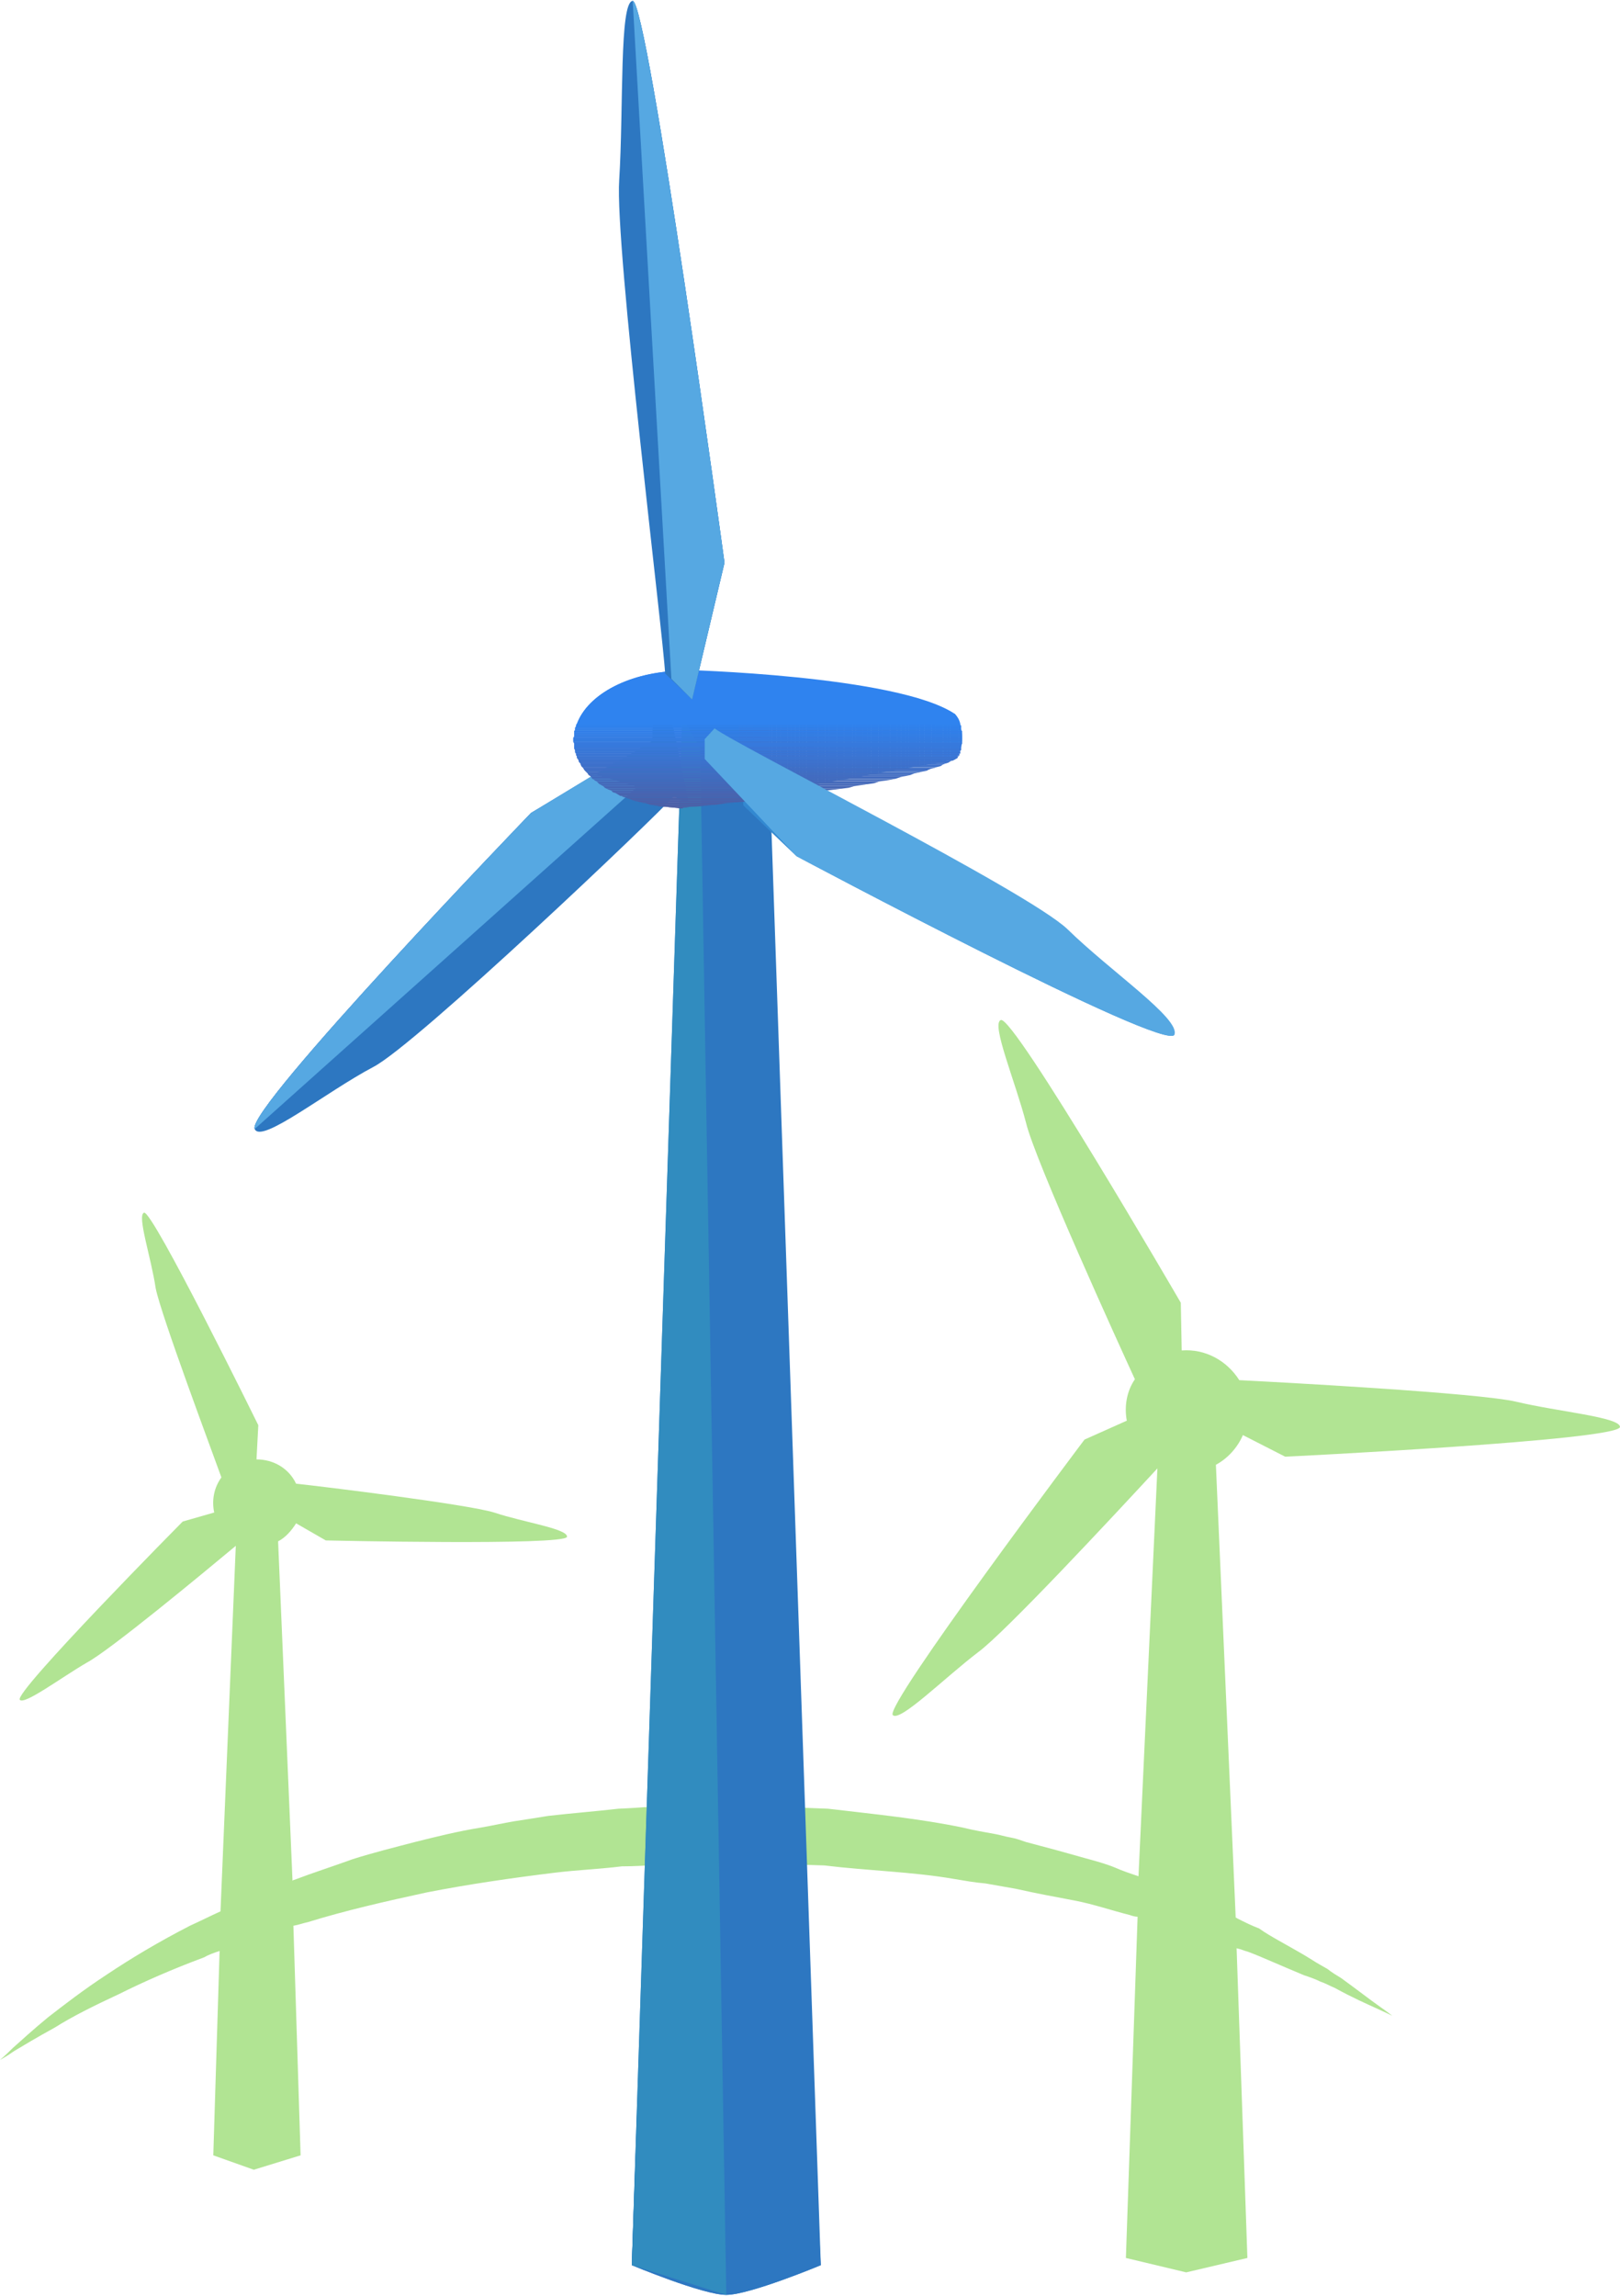 <svg xmlns="http://www.w3.org/2000/svg" fill-rule="evenodd" clip-rule="evenodd" image-rendering="optimizeQuality" shape-rendering="geometricPrecision" text-rendering="geometricPrecision" viewBox="0 0 1800 2550">
  <defs>
    <style>
      .fil1{fill:#2d77c1;fill-rule:nonzero}.fil56{fill:#2f80eb}.fil51,.fil56,.fil57,.fil58{fill-rule:nonzero}.fil57{fill:#2f82ed}.fil58{fill:#2f83ef}.fil51{fill:#317ee6}.fil52{fill:#317ee8}.fil52,.fil53,.fil54{fill-rule:nonzero}.fil53{fill:#3180e8}.fil54{fill:#3180e9}.fil49,.fil50,.fil55{fill-rule:nonzero}.fil55{fill:#3180eb}.fil49{fill:#337ee4}.fil50{fill:#337ee6}.fil2{fill:#3389d1}.fil2,.fil45,.fil46{fill-rule:nonzero}.fil45{fill:#347bdf}.fil46{fill:#347ce1}.fil42,.fil47,.fil48{fill-rule:nonzero}.fil47{fill:#347ce2}.fil48{fill:#347ce4}.fil42{fill:#3679db}.fil38,.fil43,.fil44{fill-rule:nonzero}.fil43{fill:#3679dd}.fil44{fill:#367bdf}.fil38{fill:#3875d6}.fil39{fill:#3877d6}.fil39,.fil40,.fil41{fill-rule:nonzero}.fil40{fill:#3877d8}.fil41{fill:#3877da}.fil34,.fil35,.fil37{fill-rule:nonzero}.fil37{fill:#3a75d4}.fil34{fill:#3b72cf}.fil35{fill:#3b74d1}.fil30,.fil31,.fil36{fill-rule:nonzero}.fil36{fill:#3b75d3}.fil30{fill:#3d70c8}.fil31{fill:#3d70ca}.fil26,.fil32,.fil33{fill-rule:nonzero}.fil32{fill:#3d70cc}.fil33{fill:#3d72cd}.fil26{fill:#3f6ec3}.fil27{fill:#3f6ec4}.fil27,.fil28,.fil29{fill-rule:nonzero}.fil28{fill:#3f6ec6}.fil29{fill:#3f70c8}.fil23{fill:#416bc1}.fil23,.fil24,.fil25{fill-rule:nonzero}.fil24{fill:#416dc1}.fil25{fill:#416dc3}.fil20{fill:#4269bc}.fil20,.fil21,.fil22{fill-rule:nonzero}.fil21{fill:#426bbd}.fil22{fill:#426bbf}.fil17{fill:#4467b8}.fil17,.fil18,.fil19{fill-rule:nonzero}.fil18{fill:#4469ba}.fil19{fill:#4469bc}.fil13{fill:#4664b3}.fil13,.fil14,.fil15{fill-rule:nonzero}.fil14{fill:#4666b3}.fil15{fill:#4666b5}.fil11,.fil12,.fil16{fill-rule:nonzero}.fil16{fill:#4667b6}.fil11{fill:#4864af}.fil12{fill:#4864b1}.fil10,.fil8,.fil9{fill-rule:nonzero}.fil8{fill:#4962ac}.fil9{fill:#4962ae}.fil10{fill:#4962af}.fil5{fill:#4b5ea7}.fil5,.fil6,.fil7{fill-rule:nonzero}.fil6{fill:#4b60a8}.fil7{fill:#4b60aa}.fil3{fill:#4d5da5}.fil3,.fil4,.fil60{fill-rule:nonzero}.fil4{fill:#4d5ea5}.fil60{fill:#56a8e2}
    </style>
  </defs>
  <g id="Слой_x0020_1">
    <g id="_1887018707152">
      <path fill="#b1e493" fill-rule="nonzero" d="M1381 1594l47 24s370-18 372-33c0-11-69-17-115-28-42-10-268-22-308-24-14-22-38-35-64-33l-1-53s-186-320-200-314c-11 4 16 68 28 114 10 42 104 248 121 285-9 13-12 30-9 46l-47 21s-223 296-213 306c8 8 57-41 95-70 30-22 150-151 199-204l-21 453c-9-3-18-6-27-10-10-4-21-7-32-10-21-6-43-12-66-18-6-2-11-4-17-5s-12-3-18-4c-11-2-23-4-35-7-48-10-99-15-150-21-25-1-51-2-77-3-13-1-26-1-40-2l-38 1c-25 0-52 3-78 4-26 3-52 5-78 8-12 2-25 4-38 6-12 2-25 5-37 7-25 4-49 10-73 16-23 6-47 12-69 19-22 8-44 15-65 23-1 0-2 1-2 1l-16-377c8-4 15-12 20-20l33 19s266 6 268-4c1-9-48-16-81-27-29-9-191-29-220-32-8-17-25-27-44-27l2-38s-118-240-127-236c-8 3 8 50 13 84 6 30 63 182 73 210-8 11-11 25-8 39l-35 10S15 1880 22 1888c5 6 45-24 74-41 25-13 130-100 166-130l-17 406c-11 5-23 11-34 16-35 18-65 36-92 54-26 17-48 34-66 48-17 14-30 26-39 34-9 9-14 13-14 13s6-3 16-10c10-6 25-15 45-26 19-12 43-24 71-37 28-14 60-28 95-41 5-3 11-5 17-7l-7 227 45 16 52-16-8-255c6-1 11-3 16-4 42-13 86-23 132-33 46-9 94-16 143-22 25-3 50-4 74-7 25 0 49-3 75-2l39-1h36c25 1 50 1 75 2 49 6 98 7 144 15 12 2 23 4 35 5 11 2 23 4 34 6 22 5 44 9 65 13s41 11 61 16c3 1 6 2 9 2l-13 379 67 16 68-16-12-344c5 1 9 3 13 4 8 3 15 6 22 9 14 6 28 12 40 17 6 2 12 4 18 7 6 2 11 5 16 7 20 11 36 18 47 23s17 8 17 8-5-4-15-11-24-18-42-31c-5-3-10-6-15-10-5-3-11-6-17-10-11-7-24-14-38-22-7-4-14-8-21-13-8-3-16-7-24-11 0 0-1-1-2-1l-22-503c13-7 24-19 30-33z"/>
      <path d="M912 2516s-79 33-105 33-105-33-105-33l59-1715h92l59 1715z" class="fil1"/>
      <path d="M702 2516l105 33-29-1718-20-34z" class="fil2"/>
      <path d="M762 745v152l-4 1h-1l1-154z" class="fil3"/>
      <path d="M766 745v151l-4 1V745z" class="fil4"/>
      <path d="M770 746v149l-4 1V745z" class="fil5"/>
      <path d="M774 747v148h-4V746zm4 0v147l-4 1V747z" class="fil6"/>
      <path d="M783 748v145l-5 1V747zm4 1v143l-4 1V748z" class="fil7"/>
      <path d="M791 749v143h-4V749zm4 1v141l-4 1V749z" class="fil8"/>
      <path d="M799 751v139l-4 1V750z" class="fil9"/>
      <path d="M804 751v138l-5 1V751z" class="fil10"/>
      <path d="M808 752v137h-4V751z" class="fil11"/>
      <path d="M812 753v135l-4 1V752zm4 0v134l-4 1V753z" class="fil12"/>
      <path d="M820 754v132l-4 1V753z" class="fil13"/>
      <path d="M825 755v131h-5V754z" class="fil14"/>
      <path d="M829 755v130l-4 1V755z" class="fil15"/>
      <path d="M833 756v128l-4 1V755zm4 1v126l-4 1V756z" class="fil16"/>
      <path d="M842 758v125h-5V757zm4 0v124l-4 1V758z" class="fil17"/>
      <path d="M850 759v122l-4 1V758zm4 1v120l-4 1V759z" class="fil18"/>
      <path d="M858 760v120h-4V760z" class="fil19"/>
      <path d="M863 761v118l-5 1V760z" class="fil20"/>
      <path d="M867 762v116l-4 1V761z" class="fil21"/>
      <path d="M871 762v115l-4 1V762zm4 1v114h-4V762z" class="fil22"/>
      <path d="M879 764v112l-4 1V763z" class="fil23"/>
      <path d="M884 764v111l-5 1V764z" class="fil24"/>
      <path d="M888 765v109l-4 1V764z" class="fil25"/>
      <path d="M892 766v108h-4V765z" class="fil26"/>
      <path d="M896 766v107l-4 1V766z" class="fil27"/>
      <path d="M900 767v105l-4 1V766zm5 1v103l-5 1V767z" class="fil28"/>
      <path d="M909 768v103h-4V768z" class="fil29"/>
      <path d="M913 769v101l-4 1V768z" class="fil30"/>
      <path d="M917 770v99l-4 1V769z" class="fil31"/>
      <path d="M921 771v98h-4v-99z" class="fil32"/>
      <path d="M926 771v97l-5 1v-98zm4 1v95l-4 1v-97z" class="fil33"/>
      <path d="M934 773v93l-4 1v-95zm4 0v93h-4v-93z" class="fil34"/>
      <path d="M943 774v91l-5 1v-93zm4 1v89l-4 1v-91z" class="fil35"/>
      <path d="M951 775v88l-4 1v-89z" class="fil36"/>
      <path d="M955 776v87h-4v-88zm4 1v85l-4 1v-87z" class="fil37"/>
      <path d="M964 777v84l-5 1v-85z" class="fil38"/>
      <path d="M968 778v82l-4 1v-84z" class="fil39"/>
      <path d="M972 779v81h-4v-82zm4 0v80l-4 1v-81z" class="fil40"/>
      <path d="M980 780v78l-4 1v-80z" class="fil41"/>
      <path d="M985 781v76l-5 1v-78zm4 0v76h-4v-76z" class="fil42"/>
      <path d="M993 782v74l-4 1v-76zm4 1v72l-4 1v-74z" class="fil43"/>
      <path d="M1001 784v70l-4 1v-72z" class="fil44"/>
      <path d="M1006 784v70h-5v-70z" class="fil45"/>
      <path d="M1010 785v68l-4 1v-70z" class="fil46"/>
      <path d="M1014 786v66l-4 1v-68zm4 0v65l-4 1v-66z" class="fil47"/>
      <path d="M1022 787v64h-4v-65z" class="fil48"/>
      <path d="M1027 788v62l-5 1v-64z" class="fil49"/>
      <path d="M1031 788v61l-4 1v-62z" class="fil50"/>
      <path d="M1035 789v59l-4 1v-61z" class="fil51"/>
      <path d="M1039 790v58h-4v-59z" class="fil52"/>
      <path d="M1044 790v57l-5 1v-58z" class="fil53"/>
      <path d="M1048 791v55l-4 1v-57z" class="fil54"/>
      <path d="M1052 792v53l-4 1v-55z" class="fil55"/>
      <path d="M1056 792v53h-4v-53z" class="fil56"/>
      <path d="M1060 793v51l-4 1v-53zm5 8v37c-3 4-5 6-5 6v-51h1s2 3 4 8z" class="fil57"/>
      <path d="M1069 819v1c0 8-2 14-4 18v-37c2 5 4 12 4 18z" class="fil58"/>
      <path d="M689 843l-99 60s-317 329-307 351l406-411zm85-34l-5-32zm0 36l111 106s413 220 420 198L778 831l-4 14z" class="fil2"/>
      <path d="M757 898zm6-2h-24c6 1 12 1 18 2h1c2-1 3-1 5-2z" class="fil3"/>
      <path d="M730 895h36c-1 1-2 1-3 1h-24c-3 0-6 0-9-1z" class="fil4"/>
      <path d="M723 894h46c-1 0-2 1-3 1h-36c-2 0-5-1-7-1z" class="fil5"/>
      <path d="M717 893h54c-1 0-2 0-2 1h-46c-2-1-4-1-6-1zm56-2h-61c2 1 3 1 5 2h54c0-1 1-1 2-2z" class="fil6"/>
      <path d="M707 890h68c-1 0-2 1-2 1h-61c-2 0-3-1-5-1zm-4-1h73l-1 1h-68c-1 0-2-1-4-1z" class="fil7"/>
      <path d="M699 887h79l-2 2h-73c-1-1-2-1-4-2zm80-1h-83c1 1 2 1 3 1h79l1-1z" class="fil8"/>
      <path d="M693 885h88l-2 1h-83c-1 0-2-1-3-1z" class="fil9"/>
      <path d="M689 884h93l-1 1h-88c-2 0-3-1-4-1z" class="fil10"/>
      <path d="M687 882h96l-1 2h-93c0-1-1-1-2-2z" class="fil11"/>
      <path d="M684 881h101l-2 1h-96zm-3-1h105l-1 1H684z" class="fil12"/>
      <path d="M679 879h108l-1 1H681z" class="fil13"/>
      <path d="M677 877h111l-1 2H679z" class="fil14"/>
      <path d="M674 876h115l-1 1H677z" class="fil15"/>
      <path d="M672 875h118l-1 1H674zm-2-1h121l-1 1H672z" class="fil16"/>
      <path d="M792 872H668l2 2h121zm-125-1h126l-1 1H668z" class="fil17"/>
      <path d="M665 870h128v1H667zm-2-1h131l-1 1H665z" class="fil18"/>
      <path d="M795 867H662l1 2h131z" class="fil19"/>
      <path d="M660 866h136l-1 1H662z" class="fil20"/>
      <path d="M659 865h137v1H660z" class="fil21"/>
      <path d="M657 864h140l-1 1H659zm-1-2h142l-1 2H657z" class="fil22"/>
      <path d="M655 861h143v1H656z" class="fil23"/>
      <path d="M654 860h145l-1 1H655z" class="fil24"/>
      <path d="M799 858H652l2 2h145z" class="fil25"/>
      <path d="M651 857h149l-1 1H652z" class="fil26"/>
      <path d="M650 856h150v1H651z" class="fil27"/>
      <path d="M649 855h152l-1 1H650zm152-2H648l1 2h152z" class="fil28"/>
      <path d="M647 852h155l-1 1H648z" class="fil29"/>
      <path d="M646 851h156v1H647z" class="fil30"/>
      <path d="M646 850h157l-1 1H646z" class="fil31"/>
      <path d="M645 848h158v2H646z" class="fil32"/>
      <path d="M644 847h159v1H645zm-1-1h161l-1 1H644z" class="fil33"/>
      <path d="M804 845H643v1h161zm-162-2h162v2H643z" class="fil34"/>
      <path d="M642 842h162v1H642zm-1-1h164l-1 1H642z" class="fil35"/>
      <path d="M805 840H641v1h164z" class="fil36"/>
      <path d="M640 838h165v2H641zm0-1h165v1H640z" class="fil37"/>
      <path d="M639 836h166v1H640z" class="fil38"/>
      <path d="M639 835h166v1H639z" class="fil39"/>
      <path d="M639 833h167l-1 2H639zm-1-1h168v1H639z" class="fil40"/>
      <path d="M806 831H638v1h168z" class="fil41"/>
      <path d="M638 829h168v2H638zm0-1h168v1H638z" class="fil42"/>
      <path d="M638 827h168v1H638zm168-1H638v1h168z" class="fil43"/>
      <path d="M637 824h169v2H638z" class="fil44"/>
      <path d="M637 823h169v1H637v-1z" class="fil45"/>
      <path d="M637 822h169v1H637z" class="fil46"/>
      <path d="M806 821H637v1h169zm-169-2h169v2H637v-1z" class="fil47"/>
      <path d="M638 818h167l1 1H637z" class="fil48"/>
      <path d="M805 817H638v1h167z" class="fil49"/>
      <path d="M638 816h167v1H638z" class="fil50"/>
      <path d="M638 814h167v2H638z" class="fil51"/>
      <path d="M638 813h167v1H638z" class="fil52"/>
      <path d="M805 812H638v1h167z" class="fil53"/>
      <path d="M639 811h165l1 1H638z" class="fil54"/>
      <path d="M639 809h165v2H639z" class="fil55"/>
      <path d="M639 808h165v1H639z" class="fil56"/>
      <path d="M804 807H640l-1 1h165zm-164-1h163l1 1H640z" class="fil57"/>
      <path d="M641 804h162v2H640zm162 0H641c12-33 59-58 116-59h3c2 1 32 5 43 59z" class="fil58"/>
      <path d="M912 2516s-79 33-105 33-105-33-105-33l59-1715h60l91 1715z" class="fil1"/>
      <path fill="#318cbf" fill-rule="nonzero" d="M702 2516l105 33-29-1718-20-34z"/>
      <path d="M739 764c-9 14-15 35-14 59 0 4 0-4 0 0l-135 80s-317 329-307 351c7 17 79-41 132-69 48-25 315-279 334-301 5 4 11 7 16 6l-26-126z" class="fil1"/>
      <path d="M708 874l-47-14-71 43s-317 329-307 351l425-380z" class="fil60"/>
      <path d="M757 898zm-18-2h29l-6 1c-2 0-3 0-4 1h-1c-6-1-12-1-18-2z" class="fil3"/>
      <path d="M730 895h52c-6 1-11 1-14 1h-29c-3 0-6 0-9-1z" class="fil4"/>
      <path d="M723 894h72c-5 0-9 1-13 1h-52c-2 0-5-1-7-1z" class="fil5"/>
      <path d="M717 892h91l-13 2h-72c-2-1-4-1-6-2zm-5-1h108l-12 1h-91c-2 0-3 0-5-1z" class="fil6"/>
      <path d="M707 890h125l-12 1H712c-2 0-3-1-5-1zm-4-1h140l-11 1H707c-1 0-3-1-4-1z" class="fil7"/>
      <path d="M699 887h154l-10 2H703c-1-1-3-1-4-2zm-3-1h168l-11 1H699c-1 0-2 0-3-1z" class="fil8"/>
      <path d="M692 885h182l-10 1H696c-2 0-3-1-4-1z" class="fil9"/>
      <path d="M689 884h194l-9 1H692c-1-1-2-1-3-1z" class="fil10"/>
      <path d="M686 882h207l-10 2H689c-1-1-2-1-3-2z" class="fil11"/>
      <path d="M684 881h218l-9 1H686c-1 0-1-1-2-1zm-3-1h230l-9 1H684z" class="fil12"/>
      <path d="M679 878h240l-8 2H681z" class="fil13"/>
      <path d="M676 877h251l-8 1H679z" class="fil14"/>
      <path d="M674 876h261l-8 1H676z" class="fil15"/>
      <path d="M672 875h271l-8 1H674zm-2-2h280l-7 2H672z" class="fil16"/>
      <path d="M668 872h289l-7 1H670zm-2-1h298l-7 1H668z" class="fil17"/>
      <path d="M665 870h306l-7 1H666zm-2-2h314l-6 2H665z" class="fil18"/>
      <path d="M661 867h323l-7 1H663z" class="fil19"/>
      <path d="M660 866h330l-6 1H661z" class="fil20"/>
      <path d="M658 865h337l-5 1H660z" class="fil21"/>
      <path d="M657 863h344l-6 2H658zm-1-1h350l-5 1H657z" class="fil22"/>
      <path d="M654 861h357l-5 1H656z" class="fil23"/>
      <path d="M653 859h363l-5 2H654z" class="fil24"/>
      <path d="M652 858h369l-5 1H653z" class="fil25"/>
      <path d="M651 857h374l-4 1H652z" class="fil26"/>
      <path d="M650 856h380l-5 1H651z" class="fil27"/>
      <path d="M649 854h385c-2 1-3 1-4 2H650l-1-2zm-1-1h390l-4 1H649z" class="fil28"/>
      <path d="M647 852h394l-3 1H648z" class="fil29"/>
      <path d="M646 851h399l-4 1H647z" class="fil30"/>
      <path d="M645 849h403l-3 2H646z" class="fil31"/>
      <path d="M645 848h406c-1 0-2 1-3 1H645v-1z" class="fil32"/>
      <path d="M644 847h410l-3 1H645zm-1-2h414c-1 1-2 1-3 2H644l-1-2z" class="fil33"/>
      <path d="M643 844h417c-1 1-2 1-3 1H643v-1zm-1-1h420s-1 1-2 1H643l-1-1z" class="fil34"/>
      <path d="M641 842h423c-1 0-1 1-2 1H642l-1-1zm0-2h424c-1 1-1 1-1 2H641v-2z" class="fil35"/>
      <path d="M640 839h426l-1 1H641l-1-1z" class="fil36"/>
      <path d="M640 838h426v1H640v-1zm0-1h427s-1 0-1 1H640v-1z" class="fil37"/>
      <path d="M639 835h428v2H640l-1-2z" class="fil38"/>
      <path d="M639 834h428v1H639v-1z" class="fil39"/>
      <path d="M639 833h429l-1 1H639zm-1-2h430v2H639z" class="fil40"/>
      <path d="M638 830h430v1H638z" class="fil41"/>
      <path d="M638 829h430v1H638zm0-1h430v1H638z" class="fil42"/>
      <path d="M638 826h431l-1 2H638zm0-1h431v1H638z" class="fil43"/>
      <path d="M637 824h432v1H638z" class="fil44"/>
      <path d="M637 823h432v1H637v-1z" class="fil45"/>
      <path d="M637 821h432v2H637z" class="fil46"/>
      <path d="M637 820h432v1H637v-1zm1-1h431v1H637z" class="fil47"/>
      <path d="M638 818h431v1H638z" class="fil48"/>
      <path d="M638 816h431v2H638z" class="fil49"/>
      <path d="M638 815h431v1H638z" class="fil50"/>
      <path d="M638 814h431v1H638z" class="fil51"/>
      <path d="M638 812h431v2H638z" class="fil52"/>
      <path d="M639 811h429l1 1H638z" class="fil53"/>
      <path d="M639 810h429v1H639z" class="fil54"/>
      <path d="M639 809h429v1H639z" class="fil55"/>
      <path d="M640 807h428v2H639z" class="fil56"/>
      <path d="M1068 806H640v1h428zm-428-1h427l1 1H640z" class="fil57"/>
      <path d="M641 804h426v1H640zm426 0H641c13-34 60-58 117-59v-1s239 6 303 49c2 2 5 6 6 11z" class="fil58"/>
      <path d="M774 809l-5-32z" class="fil2"/>
      <path d="M783 843l102 108s413 220 420 198c6-18-71-70-119-117-44-42-371-206-392-223l-11 12v22z" class="fil60"/>
      <path d="M769 777l36-152S720 1 703 1l66 776z" class="fil2"/>
      <path d="M769 777l36-152S720 1 703 1c-15 1-10 119-15 199-5 73 49 506 51 548l30 29z" class="fil1"/>
      <path d="M769 777l36-152S720 1 703 1l43 753 23 23z" class="fil60"/>
    </g>
  </g>
</svg>

